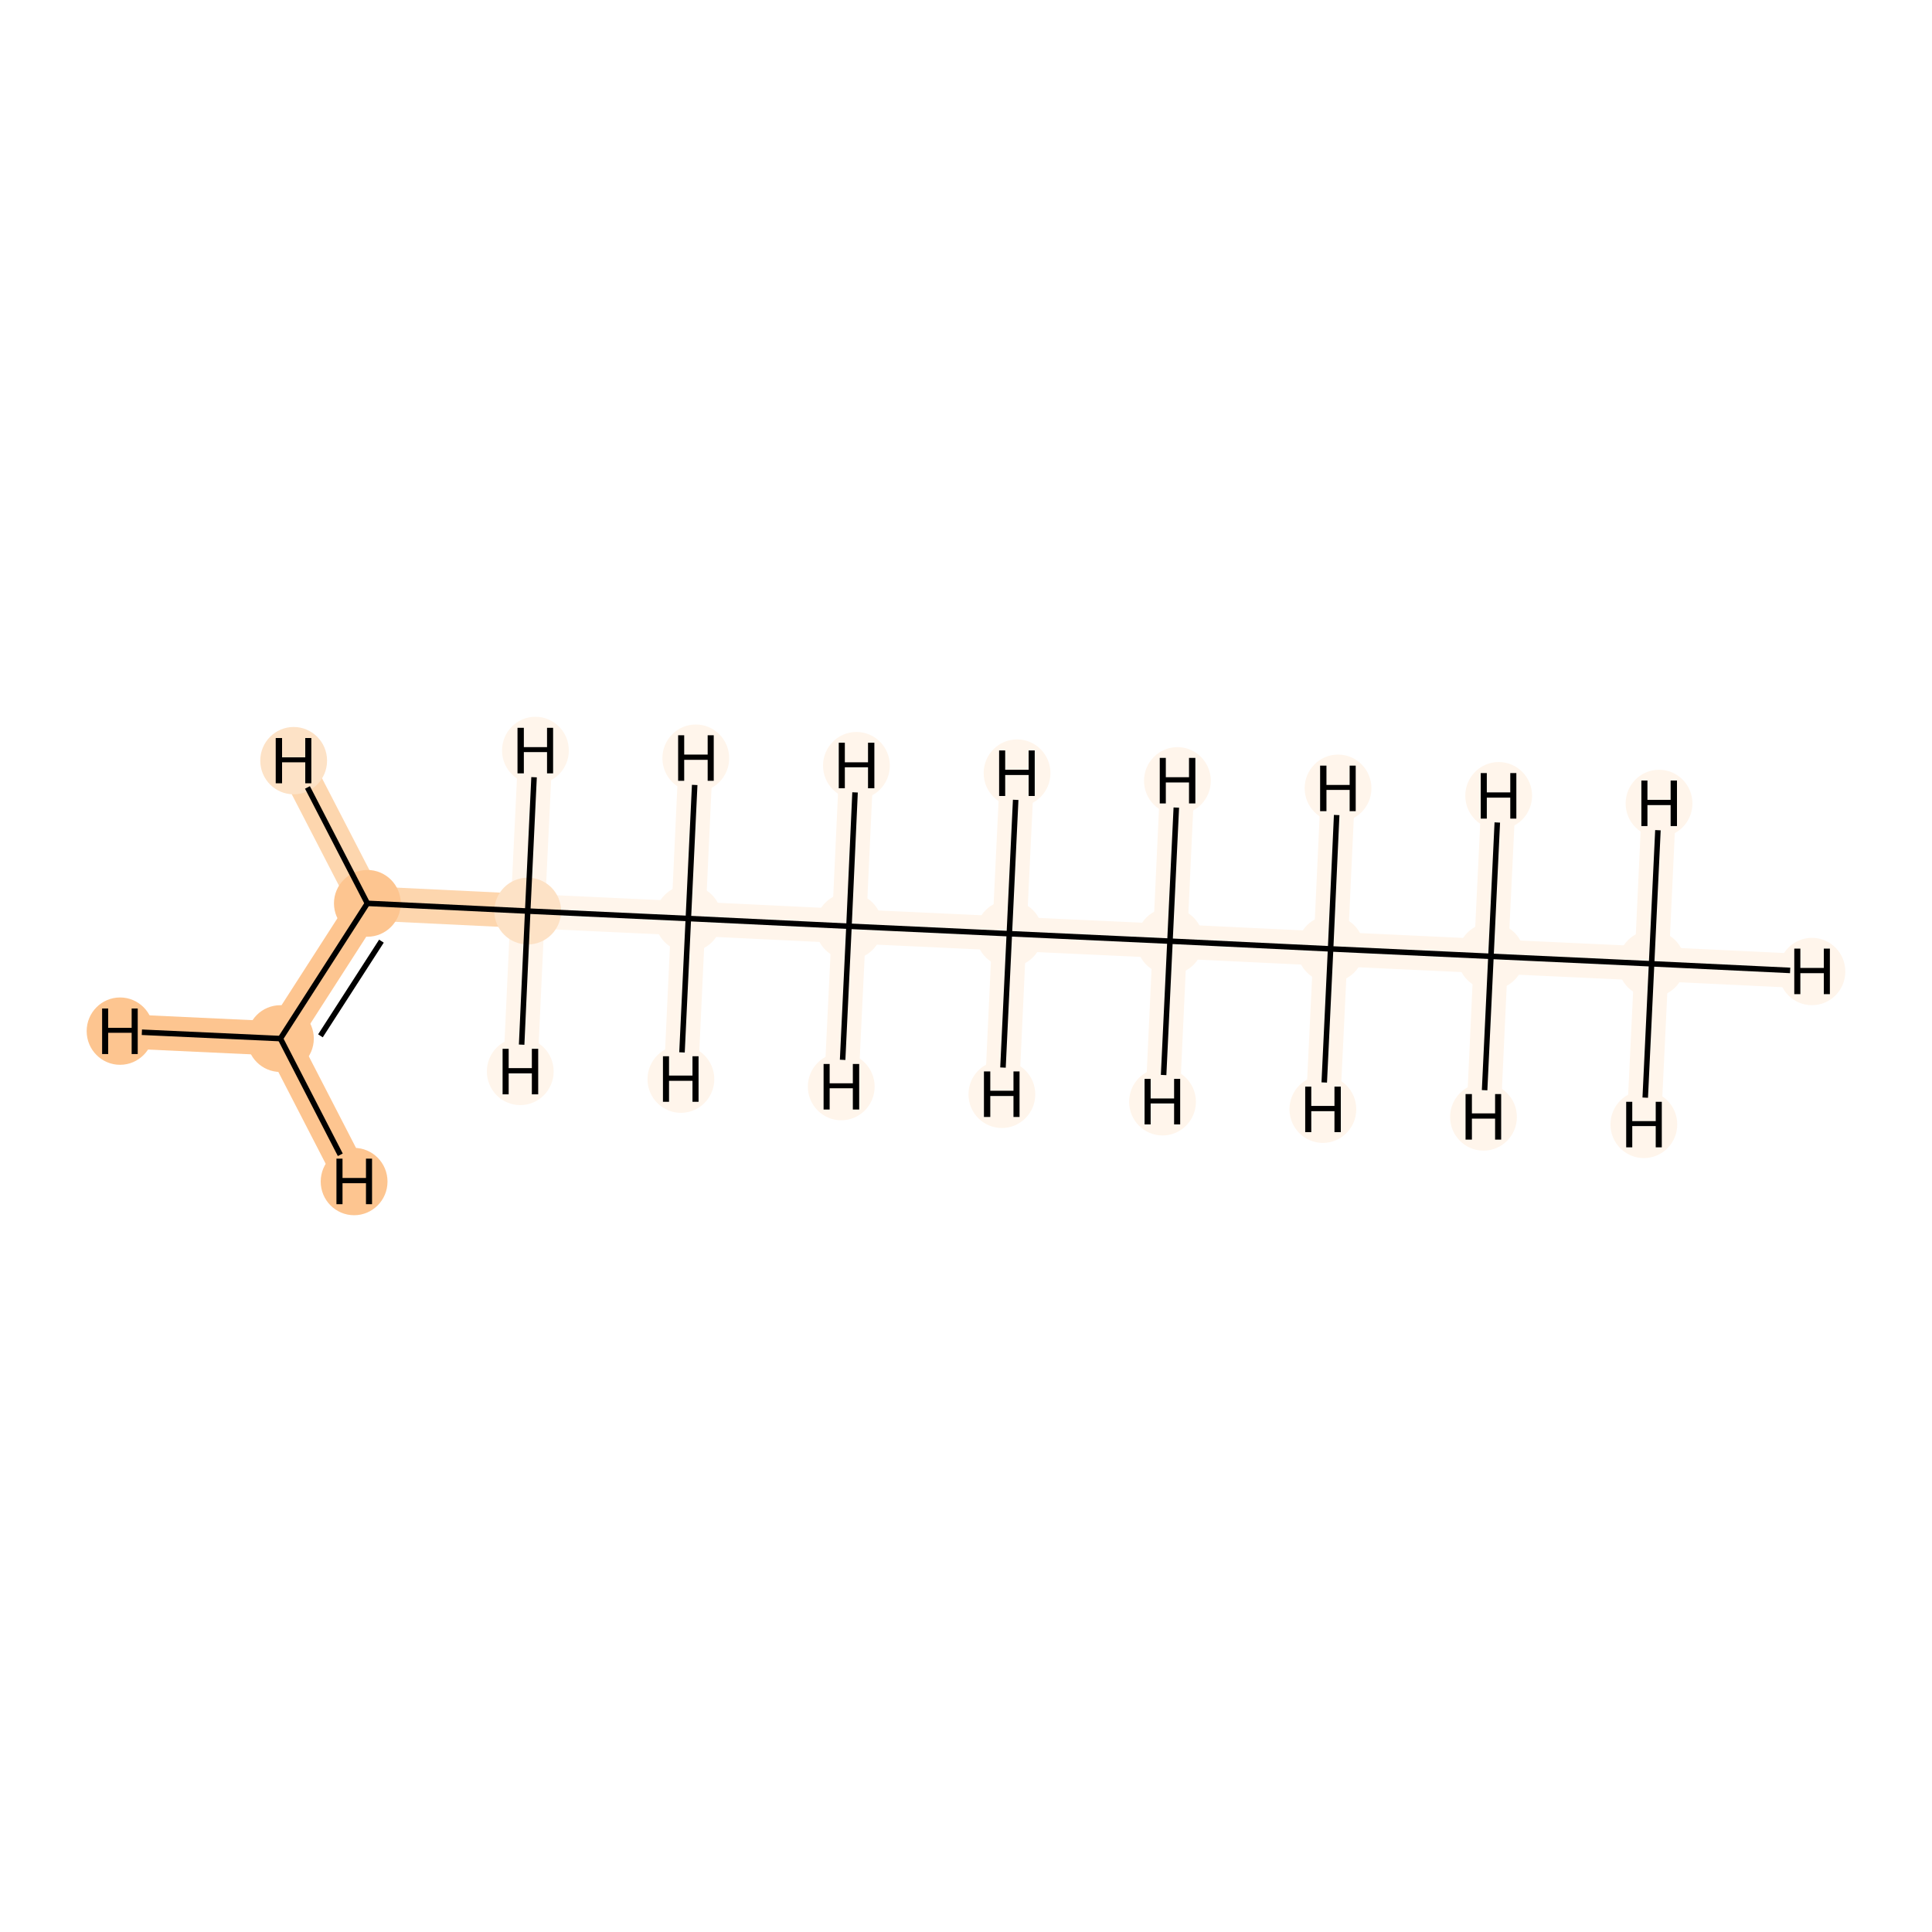 <?xml version='1.0' encoding='iso-8859-1'?>
<svg version='1.1' baseProfile='full'
              xmlns='http://www.w3.org/2000/svg'
                      xmlns:rdkit='http://www.rdkit.org/xml'
                      xmlns:xlink='http://www.w3.org/1999/xlink'
                  xml:space='preserve'
width='700px' height='700px' viewBox='0 0 700 700'>
<!-- END OF HEADER -->
<rect style='opacity:1.0;fill:#FFFFFF;stroke:none' width='700.0' height='700.0' x='0.0' y='0.0'> </rect>
<path d='M 598.4,349.2 L 540.2,346.5' style='fill:none;fill-rule:evenodd;stroke:#FFF5EB;stroke-width:12.4px;stroke-linecap:butt;stroke-linejoin:miter;stroke-opacity:1' />
<path d='M 598.4,349.2 L 656.5,352.0' style='fill:none;fill-rule:evenodd;stroke:#FFF5EB;stroke-width:12.4px;stroke-linecap:butt;stroke-linejoin:miter;stroke-opacity:1' />
<path d='M 598.4,349.2 L 595.6,407.4' style='fill:none;fill-rule:evenodd;stroke:#FFF5EB;stroke-width:12.4px;stroke-linecap:butt;stroke-linejoin:miter;stroke-opacity:1' />
<path d='M 598.4,349.2 L 601.1,291.1' style='fill:none;fill-rule:evenodd;stroke:#FFF5EB;stroke-width:12.4px;stroke-linecap:butt;stroke-linejoin:miter;stroke-opacity:1' />
<path d='M 540.2,346.5 L 482.1,343.8' style='fill:none;fill-rule:evenodd;stroke:#FFF5EB;stroke-width:12.4px;stroke-linecap:butt;stroke-linejoin:miter;stroke-opacity:1' />
<path d='M 540.2,346.5 L 537.5,404.7' style='fill:none;fill-rule:evenodd;stroke:#FFF5EB;stroke-width:12.4px;stroke-linecap:butt;stroke-linejoin:miter;stroke-opacity:1' />
<path d='M 540.2,346.5 L 543.0,288.3' style='fill:none;fill-rule:evenodd;stroke:#FFF5EB;stroke-width:12.4px;stroke-linecap:butt;stroke-linejoin:miter;stroke-opacity:1' />
<path d='M 482.1,343.8 L 423.9,341.0' style='fill:none;fill-rule:evenodd;stroke:#FFF5EB;stroke-width:12.4px;stroke-linecap:butt;stroke-linejoin:miter;stroke-opacity:1' />
<path d='M 482.1,343.8 L 484.8,285.6' style='fill:none;fill-rule:evenodd;stroke:#FFF5EB;stroke-width:12.4px;stroke-linecap:butt;stroke-linejoin:miter;stroke-opacity:1' />
<path d='M 482.1,343.8 L 479.3,401.9' style='fill:none;fill-rule:evenodd;stroke:#FFF5EB;stroke-width:12.4px;stroke-linecap:butt;stroke-linejoin:miter;stroke-opacity:1' />
<path d='M 423.9,341.0 L 365.7,338.3' style='fill:none;fill-rule:evenodd;stroke:#FFF5EB;stroke-width:12.4px;stroke-linecap:butt;stroke-linejoin:miter;stroke-opacity:1' />
<path d='M 423.9,341.0 L 421.2,399.2' style='fill:none;fill-rule:evenodd;stroke:#FFF5EB;stroke-width:12.4px;stroke-linecap:butt;stroke-linejoin:miter;stroke-opacity:1' />
<path d='M 423.9,341.0 L 426.6,282.9' style='fill:none;fill-rule:evenodd;stroke:#FFF5EB;stroke-width:12.4px;stroke-linecap:butt;stroke-linejoin:miter;stroke-opacity:1' />
<path d='M 365.7,338.3 L 307.6,335.6' style='fill:none;fill-rule:evenodd;stroke:#FFF5EB;stroke-width:12.4px;stroke-linecap:butt;stroke-linejoin:miter;stroke-opacity:1' />
<path d='M 365.7,338.3 L 368.5,280.1' style='fill:none;fill-rule:evenodd;stroke:#FFF5EB;stroke-width:12.4px;stroke-linecap:butt;stroke-linejoin:miter;stroke-opacity:1' />
<path d='M 365.7,338.3 L 363.0,396.5' style='fill:none;fill-rule:evenodd;stroke:#FFF5EB;stroke-width:12.4px;stroke-linecap:butt;stroke-linejoin:miter;stroke-opacity:1' />
<path d='M 307.6,335.6 L 249.4,332.8' style='fill:none;fill-rule:evenodd;stroke:#FFF5EB;stroke-width:12.4px;stroke-linecap:butt;stroke-linejoin:miter;stroke-opacity:1' />
<path d='M 307.6,335.6 L 304.8,393.7' style='fill:none;fill-rule:evenodd;stroke:#FFF5EB;stroke-width:12.4px;stroke-linecap:butt;stroke-linejoin:miter;stroke-opacity:1' />
<path d='M 307.6,335.6 L 310.3,277.4' style='fill:none;fill-rule:evenodd;stroke:#FFF5EB;stroke-width:12.4px;stroke-linecap:butt;stroke-linejoin:miter;stroke-opacity:1' />
<path d='M 249.4,332.8 L 191.2,330.1' style='fill:none;fill-rule:evenodd;stroke:#FFF5EB;stroke-width:12.4px;stroke-linecap:butt;stroke-linejoin:miter;stroke-opacity:1' />
<path d='M 249.4,332.8 L 252.1,274.7' style='fill:none;fill-rule:evenodd;stroke:#FFF5EB;stroke-width:12.4px;stroke-linecap:butt;stroke-linejoin:miter;stroke-opacity:1' />
<path d='M 249.4,332.8 L 246.7,391.0' style='fill:none;fill-rule:evenodd;stroke:#FFF5EB;stroke-width:12.4px;stroke-linecap:butt;stroke-linejoin:miter;stroke-opacity:1' />
<path d='M 191.2,330.1 L 133.1,327.3' style='fill:none;fill-rule:evenodd;stroke:#FDD6AE;stroke-width:12.4px;stroke-linecap:butt;stroke-linejoin:miter;stroke-opacity:1' />
<path d='M 191.2,330.1 L 194.0,271.9' style='fill:none;fill-rule:evenodd;stroke:#FFF5EB;stroke-width:12.4px;stroke-linecap:butt;stroke-linejoin:miter;stroke-opacity:1' />
<path d='M 191.2,330.1 L 188.5,388.2' style='fill:none;fill-rule:evenodd;stroke:#FFF5EB;stroke-width:12.4px;stroke-linecap:butt;stroke-linejoin:miter;stroke-opacity:1' />
<path d='M 133.1,327.3 L 101.6,376.3' style='fill:none;fill-rule:evenodd;stroke:#FDC590;stroke-width:12.4px;stroke-linecap:butt;stroke-linejoin:miter;stroke-opacity:1' />
<path d='M 133.1,327.3 L 106.4,275.6' style='fill:none;fill-rule:evenodd;stroke:#FDD6AE;stroke-width:12.4px;stroke-linecap:butt;stroke-linejoin:miter;stroke-opacity:1' />
<path d='M 101.6,376.3 L 43.5,373.6' style='fill:none;fill-rule:evenodd;stroke:#FDC590;stroke-width:12.4px;stroke-linecap:butt;stroke-linejoin:miter;stroke-opacity:1' />
<path d='M 101.6,376.3 L 128.3,428.1' style='fill:none;fill-rule:evenodd;stroke:#FDC590;stroke-width:12.4px;stroke-linecap:butt;stroke-linejoin:miter;stroke-opacity:1' />
<ellipse cx='598.4' cy='349.2' rx='11.6' ry='11.6'  style='fill:#FFF5EB;fill-rule:evenodd;stroke:#FFF5EB;stroke-width:1.0px;stroke-linecap:butt;stroke-linejoin:miter;stroke-opacity:1' />
<ellipse cx='540.2' cy='346.5' rx='11.6' ry='11.6'  style='fill:#FFF5EB;fill-rule:evenodd;stroke:#FFF5EB;stroke-width:1.0px;stroke-linecap:butt;stroke-linejoin:miter;stroke-opacity:1' />
<ellipse cx='482.1' cy='343.8' rx='11.6' ry='11.6'  style='fill:#FFF5EB;fill-rule:evenodd;stroke:#FFF5EB;stroke-width:1.0px;stroke-linecap:butt;stroke-linejoin:miter;stroke-opacity:1' />
<ellipse cx='423.9' cy='341.0' rx='11.6' ry='11.6'  style='fill:#FFF5EB;fill-rule:evenodd;stroke:#FFF5EB;stroke-width:1.0px;stroke-linecap:butt;stroke-linejoin:miter;stroke-opacity:1' />
<ellipse cx='365.7' cy='338.3' rx='11.6' ry='11.6'  style='fill:#FFF5EB;fill-rule:evenodd;stroke:#FFF5EB;stroke-width:1.0px;stroke-linecap:butt;stroke-linejoin:miter;stroke-opacity:1' />
<ellipse cx='307.6' cy='335.6' rx='11.6' ry='11.6'  style='fill:#FFF5EB;fill-rule:evenodd;stroke:#FFF5EB;stroke-width:1.0px;stroke-linecap:butt;stroke-linejoin:miter;stroke-opacity:1' />
<ellipse cx='249.4' cy='332.8' rx='11.6' ry='11.6'  style='fill:#FFF5EB;fill-rule:evenodd;stroke:#FFF5EB;stroke-width:1.0px;stroke-linecap:butt;stroke-linejoin:miter;stroke-opacity:1' />
<ellipse cx='191.2' cy='330.1' rx='11.6' ry='11.6'  style='fill:#FDE2C6;fill-rule:evenodd;stroke:#FDE2C6;stroke-width:1.0px;stroke-linecap:butt;stroke-linejoin:miter;stroke-opacity:1' />
<ellipse cx='133.1' cy='327.3' rx='11.6' ry='11.6'  style='fill:#FDC590;fill-rule:evenodd;stroke:#FDC590;stroke-width:1.0px;stroke-linecap:butt;stroke-linejoin:miter;stroke-opacity:1' />
<ellipse cx='101.6' cy='376.3' rx='11.6' ry='11.6'  style='fill:#FDC590;fill-rule:evenodd;stroke:#FDC590;stroke-width:1.0px;stroke-linecap:butt;stroke-linejoin:miter;stroke-opacity:1' />
<ellipse cx='656.5' cy='352.0' rx='11.6' ry='11.7'  style='fill:#FFF5EB;fill-rule:evenodd;stroke:#FFF5EB;stroke-width:1.0px;stroke-linecap:butt;stroke-linejoin:miter;stroke-opacity:1' />
<ellipse cx='595.6' cy='407.4' rx='11.6' ry='11.7'  style='fill:#FFF5EB;fill-rule:evenodd;stroke:#FFF5EB;stroke-width:1.0px;stroke-linecap:butt;stroke-linejoin:miter;stroke-opacity:1' />
<ellipse cx='601.1' cy='291.1' rx='11.6' ry='11.7'  style='fill:#FFF5EB;fill-rule:evenodd;stroke:#FFF5EB;stroke-width:1.0px;stroke-linecap:butt;stroke-linejoin:miter;stroke-opacity:1' />
<ellipse cx='537.5' cy='404.7' rx='11.6' ry='11.7'  style='fill:#FFF5EB;fill-rule:evenodd;stroke:#FFF5EB;stroke-width:1.0px;stroke-linecap:butt;stroke-linejoin:miter;stroke-opacity:1' />
<ellipse cx='543.0' cy='288.3' rx='11.6' ry='11.7'  style='fill:#FFF5EB;fill-rule:evenodd;stroke:#FFF5EB;stroke-width:1.0px;stroke-linecap:butt;stroke-linejoin:miter;stroke-opacity:1' />
<ellipse cx='484.8' cy='285.6' rx='11.6' ry='11.7'  style='fill:#FFF5EB;fill-rule:evenodd;stroke:#FFF5EB;stroke-width:1.0px;stroke-linecap:butt;stroke-linejoin:miter;stroke-opacity:1' />
<ellipse cx='479.3' cy='401.9' rx='11.6' ry='11.7'  style='fill:#FFF5EB;fill-rule:evenodd;stroke:#FFF5EB;stroke-width:1.0px;stroke-linecap:butt;stroke-linejoin:miter;stroke-opacity:1' />
<ellipse cx='421.2' cy='399.2' rx='11.6' ry='11.7'  style='fill:#FFF5EB;fill-rule:evenodd;stroke:#FFF5EB;stroke-width:1.0px;stroke-linecap:butt;stroke-linejoin:miter;stroke-opacity:1' />
<ellipse cx='426.6' cy='282.9' rx='11.6' ry='11.7'  style='fill:#FFF5EB;fill-rule:evenodd;stroke:#FFF5EB;stroke-width:1.0px;stroke-linecap:butt;stroke-linejoin:miter;stroke-opacity:1' />
<ellipse cx='368.5' cy='280.1' rx='11.6' ry='11.7'  style='fill:#FFF5EB;fill-rule:evenodd;stroke:#FFF5EB;stroke-width:1.0px;stroke-linecap:butt;stroke-linejoin:miter;stroke-opacity:1' />
<ellipse cx='363.0' cy='396.5' rx='11.6' ry='11.7'  style='fill:#FFF5EB;fill-rule:evenodd;stroke:#FFF5EB;stroke-width:1.0px;stroke-linecap:butt;stroke-linejoin:miter;stroke-opacity:1' />
<ellipse cx='304.8' cy='393.7' rx='11.6' ry='11.7'  style='fill:#FFF5EB;fill-rule:evenodd;stroke:#FFF5EB;stroke-width:1.0px;stroke-linecap:butt;stroke-linejoin:miter;stroke-opacity:1' />
<ellipse cx='310.3' cy='277.4' rx='11.6' ry='11.7'  style='fill:#FFF5EB;fill-rule:evenodd;stroke:#FFF5EB;stroke-width:1.0px;stroke-linecap:butt;stroke-linejoin:miter;stroke-opacity:1' />
<ellipse cx='252.1' cy='274.7' rx='11.6' ry='11.7'  style='fill:#FFF5EB;fill-rule:evenodd;stroke:#FFF5EB;stroke-width:1.0px;stroke-linecap:butt;stroke-linejoin:miter;stroke-opacity:1' />
<ellipse cx='246.7' cy='391.0' rx='11.6' ry='11.7'  style='fill:#FFF5EB;fill-rule:evenodd;stroke:#FFF5EB;stroke-width:1.0px;stroke-linecap:butt;stroke-linejoin:miter;stroke-opacity:1' />
<ellipse cx='194.0' cy='271.9' rx='11.6' ry='11.7'  style='fill:#FFF5EB;fill-rule:evenodd;stroke:#FFF5EB;stroke-width:1.0px;stroke-linecap:butt;stroke-linejoin:miter;stroke-opacity:1' />
<ellipse cx='188.5' cy='388.2' rx='11.6' ry='11.7'  style='fill:#FFF5EB;fill-rule:evenodd;stroke:#FFF5EB;stroke-width:1.0px;stroke-linecap:butt;stroke-linejoin:miter;stroke-opacity:1' />
<ellipse cx='106.4' cy='275.6' rx='11.6' ry='11.7'  style='fill:#FDE2C6;fill-rule:evenodd;stroke:#FDE2C6;stroke-width:1.0px;stroke-linecap:butt;stroke-linejoin:miter;stroke-opacity:1' />
<ellipse cx='43.5' cy='373.6' rx='11.6' ry='11.7'  style='fill:#FDC590;fill-rule:evenodd;stroke:#FDC590;stroke-width:1.0px;stroke-linecap:butt;stroke-linejoin:miter;stroke-opacity:1' />
<ellipse cx='128.3' cy='428.1' rx='11.6' ry='11.7'  style='fill:#FDC590;fill-rule:evenodd;stroke:#FDC590;stroke-width:1.0px;stroke-linecap:butt;stroke-linejoin:miter;stroke-opacity:1' />
<path class='bond-0 atom-0 atom-1' d='M 598.4,349.2 L 540.2,346.5' style='fill:none;fill-rule:evenodd;stroke:#000000;stroke-width:2.0px;stroke-linecap:butt;stroke-linejoin:miter;stroke-opacity:1' />
<path class='bond-9 atom-0 atom-10' d='M 598.4,349.2 L 648.6,351.6' style='fill:none;fill-rule:evenodd;stroke:#000000;stroke-width:2.0px;stroke-linecap:butt;stroke-linejoin:miter;stroke-opacity:1' />
<path class='bond-10 atom-0 atom-11' d='M 598.4,349.2 L 596.1,397.7' style='fill:none;fill-rule:evenodd;stroke:#000000;stroke-width:2.0px;stroke-linecap:butt;stroke-linejoin:miter;stroke-opacity:1' />
<path class='bond-11 atom-0 atom-12' d='M 598.4,349.2 L 600.7,300.8' style='fill:none;fill-rule:evenodd;stroke:#000000;stroke-width:2.0px;stroke-linecap:butt;stroke-linejoin:miter;stroke-opacity:1' />
<path class='bond-1 atom-1 atom-2' d='M 540.2,346.5 L 482.1,343.8' style='fill:none;fill-rule:evenodd;stroke:#000000;stroke-width:2.0px;stroke-linecap:butt;stroke-linejoin:miter;stroke-opacity:1' />
<path class='bond-12 atom-1 atom-13' d='M 540.2,346.5 L 537.9,395.0' style='fill:none;fill-rule:evenodd;stroke:#000000;stroke-width:2.0px;stroke-linecap:butt;stroke-linejoin:miter;stroke-opacity:1' />
<path class='bond-13 atom-1 atom-14' d='M 540.2,346.5 L 542.5,298.0' style='fill:none;fill-rule:evenodd;stroke:#000000;stroke-width:2.0px;stroke-linecap:butt;stroke-linejoin:miter;stroke-opacity:1' />
<path class='bond-2 atom-2 atom-3' d='M 482.1,343.8 L 423.9,341.0' style='fill:none;fill-rule:evenodd;stroke:#000000;stroke-width:2.0px;stroke-linecap:butt;stroke-linejoin:miter;stroke-opacity:1' />
<path class='bond-14 atom-2 atom-15' d='M 482.1,343.8 L 484.3,295.3' style='fill:none;fill-rule:evenodd;stroke:#000000;stroke-width:2.0px;stroke-linecap:butt;stroke-linejoin:miter;stroke-opacity:1' />
<path class='bond-15 atom-2 atom-16' d='M 482.1,343.8 L 479.8,392.2' style='fill:none;fill-rule:evenodd;stroke:#000000;stroke-width:2.0px;stroke-linecap:butt;stroke-linejoin:miter;stroke-opacity:1' />
<path class='bond-3 atom-3 atom-4' d='M 423.9,341.0 L 365.7,338.3' style='fill:none;fill-rule:evenodd;stroke:#000000;stroke-width:2.0px;stroke-linecap:butt;stroke-linejoin:miter;stroke-opacity:1' />
<path class='bond-16 atom-3 atom-17' d='M 423.9,341.0 L 421.6,389.5' style='fill:none;fill-rule:evenodd;stroke:#000000;stroke-width:2.0px;stroke-linecap:butt;stroke-linejoin:miter;stroke-opacity:1' />
<path class='bond-17 atom-3 atom-18' d='M 423.9,341.0 L 426.2,292.6' style='fill:none;fill-rule:evenodd;stroke:#000000;stroke-width:2.0px;stroke-linecap:butt;stroke-linejoin:miter;stroke-opacity:1' />
<path class='bond-4 atom-4 atom-5' d='M 365.7,338.3 L 307.6,335.6' style='fill:none;fill-rule:evenodd;stroke:#000000;stroke-width:2.0px;stroke-linecap:butt;stroke-linejoin:miter;stroke-opacity:1' />
<path class='bond-18 atom-4 atom-19' d='M 365.7,338.3 L 368.0,289.8' style='fill:none;fill-rule:evenodd;stroke:#000000;stroke-width:2.0px;stroke-linecap:butt;stroke-linejoin:miter;stroke-opacity:1' />
<path class='bond-19 atom-4 atom-20' d='M 365.7,338.3 L 363.4,386.8' style='fill:none;fill-rule:evenodd;stroke:#000000;stroke-width:2.0px;stroke-linecap:butt;stroke-linejoin:miter;stroke-opacity:1' />
<path class='bond-5 atom-5 atom-6' d='M 307.6,335.6 L 249.4,332.8' style='fill:none;fill-rule:evenodd;stroke:#000000;stroke-width:2.0px;stroke-linecap:butt;stroke-linejoin:miter;stroke-opacity:1' />
<path class='bond-20 atom-5 atom-21' d='M 307.6,335.6 L 305.3,384.0' style='fill:none;fill-rule:evenodd;stroke:#000000;stroke-width:2.0px;stroke-linecap:butt;stroke-linejoin:miter;stroke-opacity:1' />
<path class='bond-21 atom-5 atom-22' d='M 307.6,335.6 L 309.8,287.1' style='fill:none;fill-rule:evenodd;stroke:#000000;stroke-width:2.0px;stroke-linecap:butt;stroke-linejoin:miter;stroke-opacity:1' />
<path class='bond-6 atom-6 atom-7' d='M 249.4,332.8 L 191.2,330.1' style='fill:none;fill-rule:evenodd;stroke:#000000;stroke-width:2.0px;stroke-linecap:butt;stroke-linejoin:miter;stroke-opacity:1' />
<path class='bond-22 atom-6 atom-23' d='M 249.4,332.8 L 251.7,284.4' style='fill:none;fill-rule:evenodd;stroke:#000000;stroke-width:2.0px;stroke-linecap:butt;stroke-linejoin:miter;stroke-opacity:1' />
<path class='bond-23 atom-6 atom-24' d='M 249.4,332.8 L 247.1,381.3' style='fill:none;fill-rule:evenodd;stroke:#000000;stroke-width:2.0px;stroke-linecap:butt;stroke-linejoin:miter;stroke-opacity:1' />
<path class='bond-7 atom-7 atom-8' d='M 191.2,330.1 L 133.1,327.3' style='fill:none;fill-rule:evenodd;stroke:#000000;stroke-width:2.0px;stroke-linecap:butt;stroke-linejoin:miter;stroke-opacity:1' />
<path class='bond-24 atom-7 atom-25' d='M 191.2,330.1 L 193.5,281.6' style='fill:none;fill-rule:evenodd;stroke:#000000;stroke-width:2.0px;stroke-linecap:butt;stroke-linejoin:miter;stroke-opacity:1' />
<path class='bond-25 atom-7 atom-26' d='M 191.2,330.1 L 189.0,378.5' style='fill:none;fill-rule:evenodd;stroke:#000000;stroke-width:2.0px;stroke-linecap:butt;stroke-linejoin:miter;stroke-opacity:1' />
<path class='bond-8 atom-8 atom-9' d='M 133.1,327.3 L 101.6,376.3' style='fill:none;fill-rule:evenodd;stroke:#000000;stroke-width:2.0px;stroke-linecap:butt;stroke-linejoin:miter;stroke-opacity:1' />
<path class='bond-8 atom-8 atom-9' d='M 138.2,341.0 L 116.1,375.3' style='fill:none;fill-rule:evenodd;stroke:#000000;stroke-width:2.0px;stroke-linecap:butt;stroke-linejoin:miter;stroke-opacity:1' />
<path class='bond-26 atom-8 atom-27' d='M 133.1,327.3 L 111.4,285.3' style='fill:none;fill-rule:evenodd;stroke:#000000;stroke-width:2.0px;stroke-linecap:butt;stroke-linejoin:miter;stroke-opacity:1' />
<path class='bond-27 atom-9 atom-28' d='M 101.6,376.3 L 51.4,374.0' style='fill:none;fill-rule:evenodd;stroke:#000000;stroke-width:2.0px;stroke-linecap:butt;stroke-linejoin:miter;stroke-opacity:1' />
<path class='bond-28 atom-9 atom-29' d='M 101.6,376.3 L 123.3,418.4' style='fill:none;fill-rule:evenodd;stroke:#000000;stroke-width:2.0px;stroke-linecap:butt;stroke-linejoin:miter;stroke-opacity:1' />
<path  class='atom-10' d='M 650.1 343.7
L 652.3 343.7
L 652.3 350.7
L 660.8 350.7
L 660.8 343.7
L 663.0 343.7
L 663.0 360.2
L 660.8 360.2
L 660.8 352.6
L 652.3 352.6
L 652.3 360.2
L 650.1 360.2
L 650.1 343.7
' fill='#000000'/>
<path  class='atom-11' d='M 589.2 399.2
L 591.4 399.2
L 591.4 406.2
L 599.9 406.2
L 599.9 399.2
L 602.1 399.2
L 602.1 415.7
L 599.9 415.7
L 599.9 408.0
L 591.4 408.0
L 591.4 415.7
L 589.2 415.7
L 589.2 399.2
' fill='#000000'/>
<path  class='atom-12' d='M 594.7 282.8
L 596.9 282.8
L 596.9 289.8
L 605.3 289.8
L 605.3 282.8
L 607.6 282.8
L 607.6 299.3
L 605.3 299.3
L 605.3 291.7
L 596.9 291.7
L 596.9 299.3
L 594.7 299.3
L 594.7 282.8
' fill='#000000'/>
<path  class='atom-13' d='M 531.0 396.4
L 533.3 396.4
L 533.3 403.4
L 541.7 403.4
L 541.7 396.4
L 543.9 396.4
L 543.9 412.9
L 541.7 412.9
L 541.7 405.3
L 533.3 405.3
L 533.3 412.9
L 531.0 412.9
L 531.0 396.4
' fill='#000000'/>
<path  class='atom-14' d='M 536.5 280.1
L 538.7 280.1
L 538.7 287.1
L 547.2 287.1
L 547.2 280.1
L 549.4 280.1
L 549.4 296.6
L 547.2 296.6
L 547.2 289.0
L 538.7 289.0
L 538.7 296.6
L 536.5 296.6
L 536.5 280.1
' fill='#000000'/>
<path  class='atom-15' d='M 478.3 277.4
L 480.6 277.4
L 480.6 284.4
L 489.0 284.4
L 489.0 277.4
L 491.2 277.4
L 491.2 293.9
L 489.0 293.9
L 489.0 286.2
L 480.6 286.2
L 480.6 293.9
L 478.3 293.9
L 478.3 277.4
' fill='#000000'/>
<path  class='atom-16' d='M 472.9 393.7
L 475.1 393.7
L 475.1 400.7
L 483.5 400.7
L 483.5 393.7
L 485.8 393.7
L 485.8 410.2
L 483.5 410.2
L 483.5 402.6
L 475.1 402.6
L 475.1 410.2
L 472.9 410.2
L 472.9 393.7
' fill='#000000'/>
<path  class='atom-17' d='M 414.7 390.9
L 416.9 390.9
L 416.9 398.0
L 425.4 398.0
L 425.4 390.9
L 427.6 390.9
L 427.6 407.4
L 425.4 407.4
L 425.4 399.8
L 416.9 399.8
L 416.9 407.4
L 414.7 407.4
L 414.7 390.9
' fill='#000000'/>
<path  class='atom-18' d='M 420.2 274.6
L 422.4 274.6
L 422.4 281.6
L 430.8 281.6
L 430.8 274.6
L 433.1 274.6
L 433.1 291.1
L 430.8 291.1
L 430.8 283.5
L 422.4 283.5
L 422.4 291.1
L 420.2 291.1
L 420.2 274.6
' fill='#000000'/>
<path  class='atom-19' d='M 362.0 271.9
L 364.2 271.9
L 364.2 278.9
L 372.7 278.9
L 372.7 271.9
L 374.9 271.9
L 374.9 288.4
L 372.7 288.4
L 372.7 280.8
L 364.2 280.8
L 364.2 288.4
L 362.0 288.4
L 362.0 271.9
' fill='#000000'/>
<path  class='atom-20' d='M 356.5 388.2
L 358.8 388.2
L 358.8 395.2
L 367.2 395.2
L 367.2 388.2
L 369.4 388.2
L 369.4 404.7
L 367.2 404.7
L 367.2 397.1
L 358.8 397.1
L 358.8 404.7
L 356.5 404.7
L 356.5 388.2
' fill='#000000'/>
<path  class='atom-21' d='M 298.4 385.5
L 300.6 385.5
L 300.6 392.5
L 309.0 392.5
L 309.0 385.5
L 311.3 385.5
L 311.3 402.0
L 309.0 402.0
L 309.0 394.3
L 300.6 394.3
L 300.6 402.0
L 298.4 402.0
L 298.4 385.5
' fill='#000000'/>
<path  class='atom-22' d='M 303.9 269.1
L 306.1 269.1
L 306.1 276.2
L 314.5 276.2
L 314.5 269.1
L 316.8 269.1
L 316.8 285.6
L 314.5 285.6
L 314.5 278.0
L 306.1 278.0
L 306.1 285.6
L 303.9 285.6
L 303.9 269.1
' fill='#000000'/>
<path  class='atom-23' d='M 245.7 266.4
L 247.9 266.4
L 247.9 273.4
L 256.4 273.4
L 256.4 266.4
L 258.6 266.4
L 258.6 282.9
L 256.4 282.9
L 256.4 275.3
L 247.9 275.3
L 247.9 282.9
L 245.7 282.9
L 245.7 266.4
' fill='#000000'/>
<path  class='atom-24' d='M 240.2 382.7
L 242.4 382.7
L 242.4 389.7
L 250.9 389.7
L 250.9 382.7
L 253.1 382.7
L 253.1 399.2
L 250.9 399.2
L 250.9 391.6
L 242.4 391.6
L 242.4 399.2
L 240.2 399.2
L 240.2 382.7
' fill='#000000'/>
<path  class='atom-25' d='M 187.5 263.7
L 189.8 263.7
L 189.8 270.7
L 198.2 270.7
L 198.2 263.7
L 200.4 263.7
L 200.4 280.2
L 198.2 280.2
L 198.2 272.5
L 189.8 272.5
L 189.8 280.2
L 187.5 280.2
L 187.5 263.7
' fill='#000000'/>
<path  class='atom-26' d='M 182.1 380.0
L 184.3 380.0
L 184.3 387.0
L 192.7 387.0
L 192.7 380.0
L 195.0 380.0
L 195.0 396.5
L 192.7 396.5
L 192.7 388.9
L 184.3 388.9
L 184.3 396.5
L 182.1 396.5
L 182.1 380.0
' fill='#000000'/>
<path  class='atom-27' d='M 99.9 267.4
L 102.2 267.4
L 102.2 274.4
L 110.6 274.4
L 110.6 267.4
L 112.8 267.4
L 112.8 283.8
L 110.6 283.8
L 110.6 276.2
L 102.2 276.2
L 102.2 283.8
L 99.9 283.8
L 99.9 267.4
' fill='#000000'/>
<path  class='atom-28' d='M 37.0 365.4
L 39.2 365.4
L 39.2 372.4
L 47.7 372.4
L 47.7 365.4
L 49.9 365.4
L 49.9 381.9
L 47.7 381.9
L 47.7 374.2
L 39.2 374.2
L 39.2 381.9
L 37.0 381.9
L 37.0 365.4
' fill='#000000'/>
<path  class='atom-29' d='M 121.9 419.8
L 124.1 419.8
L 124.1 426.8
L 132.6 426.8
L 132.6 419.8
L 134.8 419.8
L 134.8 436.3
L 132.6 436.3
L 132.6 428.7
L 124.1 428.7
L 124.1 436.3
L 121.9 436.3
L 121.9 419.8
' fill='#000000'/>
</svg>
